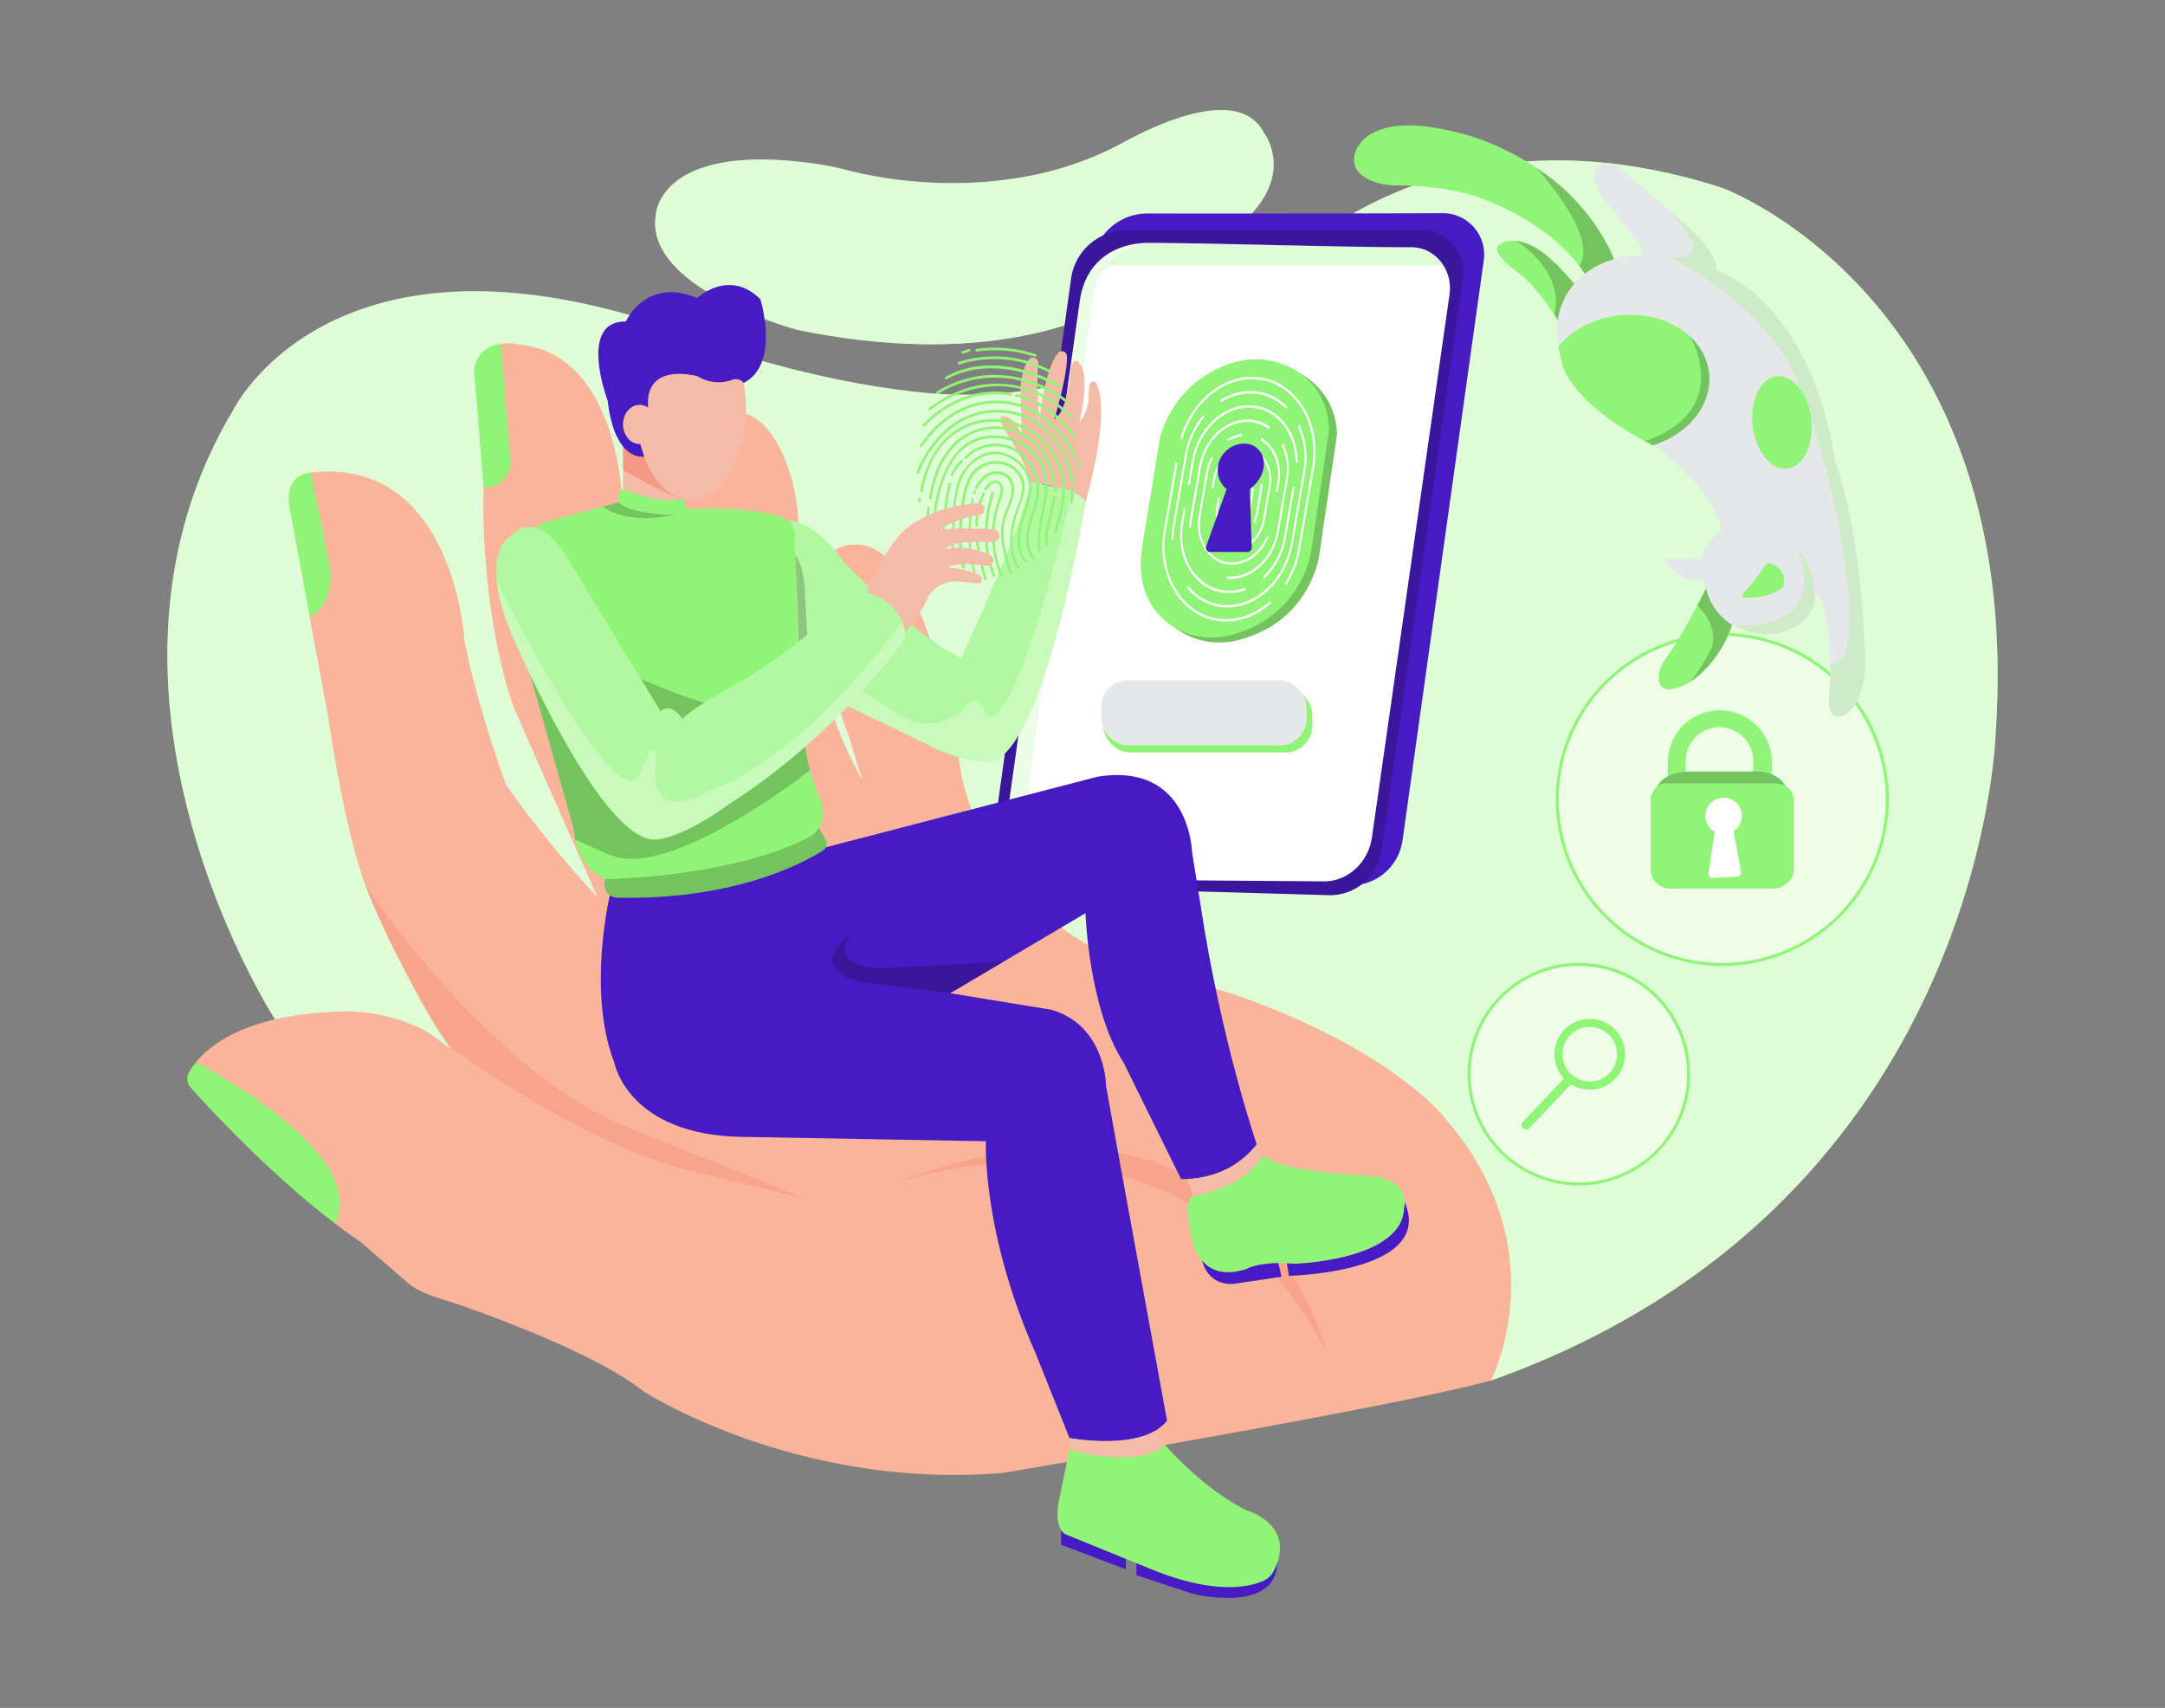 <svg id="ed969318-4208-4d0d-ba46-70c4a22989aa" data-name="Layer 1" xmlns="http://www.w3.org/2000/svg" width="865.76" height="682.89" viewBox="0 0 865.76 682.89"><rect x="0" y="0" width="865.76" height="682.89" fill="#808080" stroke="none"/><path d="M110,407.57s-84.72-130.69-16.49-244c0,0,36.63-74.13,162.26-36.41,0,0,51.48,23,110.58,29.54a179.61,179.61,0,0,0,143.13-47.91C536,83.68,595,45,688.73,75.12c0,0,120.82,44.21,109.33,217.74,0,0-4.87,189.19-201.9,259.16L254.38,541Z" fill="#90F577"/><path d="M110,407.57s-84.72-130.69-16.49-244c0,0,36.63-74.13,162.26-36.41,0,0,51.48,23,110.58,29.54a179.61,179.61,0,0,0,143.13-47.91C536,83.68,595,45,688.73,75.12c0,0,120.82,44.21,109.33,217.74,0,0-4.87,189.19-201.9,259.16L254.38,541Z" fill="#fff" opacity="0.7"/><path d="M262.37,85.24s2-29,64.9-19.58A105.15,105.15,0,0,1,338.66,68c11.07,2.91,43.95,9.78,80.78.61A130.11,130.11,0,0,0,450,56.54c14.16-7.66,45.83-22,55.42-3.44,0,0,21.62,27.4-37,53.13,0,0-42.24,47.47-149.15,25.74C319.28,132,256.48,115.52,262.37,85.24Z" fill="#90F577"/><path d="M262.37,85.24s2-29,64.9-19.58A105.15,105.15,0,0,1,338.66,68c11.07,2.91,43.95,9.78,80.78.61A130.11,130.11,0,0,0,450,56.54c14.16-7.66,45.83-22,55.42-3.44,0,0,21.62,27.4-37,53.13,0,0-42.24,47.47-149.15,25.74C319.28,132,256.48,115.52,262.37,85.24Z" fill="#fff" opacity="0.7"/><circle cx="688.73" cy="319.64" r="65.99" fill="#fff" opacity="0.45"/><path d="M688.73,386.24a66.6,66.6,0,1,1,66.6-66.6A66.66,66.66,0,0,1,688.73,386.24Zm0-132a65.38,65.38,0,1,0,65.38,65.38A65.45,65.45,0,0,0,688.73,254.26Z" fill="#90F577"/><path d="M687.76,284a20.82,20.82,0,0,0-20.82,20.82v6.77h41.63v-6.77A20.82,20.82,0,0,0,687.76,284Zm13.33,26.46h-27v-6.18a13.49,13.49,0,0,1,27,0Z" fill="#90F577"/><path d="M682.27,235.17S673,253.93,666,263.47a12.2,12.2,0,0,0-1.54,2.66,12.36,12.36,0,0,0-1.08,6.33,3.92,3.92,0,0,0,4.18,3.15c3.26-.23,9.61-2,16.79-10.67,0,0,6.7-8.11,8.25-15.27C692.58,249.67,684.78,245.83,682.27,235.17Z" fill="#90F577"/><path d="M678.72,242.07s9,8,5.61,17.28c0,0-4.24,8.45-8.6,13.37,0,0,11.64-6.77,16.85-23.05a23.37,23.37,0,0,1-10.31-14.5Z" opacity="0.2"/><path d="M458.85,85.35c30.35.07,88.26,0,118.19-.11a16.54,16.54,0,0,1,16.29,18.93L560.87,335.89A20.88,20.88,0,0,1,539.66,354l-122.85-3.55a12.57,12.57,0,0,1-12-14.34l31.91-231.3A22.38,22.38,0,0,1,458.85,85.35Z" fill="#471BC3"/><path d="M450.48,92.13c30.34.06,88.26,0,118.18-.11A16.41,16.41,0,0,1,585,110.74L552.5,340a20.84,20.84,0,0,1-21.22,17.9l-122.85-3.51a12.47,12.47,0,0,1-12-14.19l31.9-228.85A22.29,22.29,0,0,1,450.48,92.13Z" fill="#471BC3"/><path d="M450.48,92.13c30.34.06,88.26,0,118.18-.11A16.41,16.41,0,0,1,585,110.74L552.5,340a20.84,20.84,0,0,1-21.22,17.9l-122.85-3.51a12.47,12.47,0,0,1-12-14.19l31.9-228.85A22.29,22.29,0,0,1,450.48,92.13Z" opacity="0.2"/><path d="M579.67,117.61l-31,216.88c-1.39,10.49-9.88,18.2-19.75,17.9l-116.44-.88A11,11,0,0,1,404,346.7a14.62,14.62,0,0,1-2.69-10.36l30.35-215c2.36-19.46,17.27-24.24,27.64-24.22,28.26.07,77.31,1.83,105.16,1.75C573.82,98.87,581,107.72,579.67,117.61Z" fill="#fff"/><path d="M459.34,97.13S437.9,101.5,436.72,121L407.31,345.53,404,346.7a14.62,14.62,0,0,1-2.69-10.36l30.35-215C434.06,101.89,449,97.11,459.34,97.13Z" fill="#90F577" opacity="0.18"/><path d="M443,106.23H577.27s-4.52-7.32-12.77-7.35L459.34,97.13S447.26,100,443,106.23Z" fill="#90F577" opacity="0.3"/><path d="M460,220.22,467,177a43.1,43.1,0,0,1,26.83-29.2c10.61-4,22.7-2.33,31.23,5.14,5,4.35,9.17,10.89,9.6,20.62l-7.06,48.06s-3,26.4-31.9,34.18c-10.19,2.74-21.22.23-28.53-7.38C461.8,242.83,457.72,234,460,220.22Z" fill="#90F577"/><path d="M460,220.22,467,177a43.1,43.1,0,0,1,26.83-29.2c10.61-4,22.7-2.33,31.23,5.14,5,4.35,9.17,10.89,9.6,20.62l-7.06,48.06s-3,26.4-31.9,34.18c-10.19,2.74-21.22.23-28.53-7.38C461.8,242.83,457.72,234,460,220.22Z" opacity="0.2"/><rect x="441.18" y="274.87" width="83.57" height="25.99" rx="10.67" fill="#90F577"/><polygon points="424.33 611.76 424.33 617.66 450.22 627.45 450.22 623.24 424.33 611.76" fill="#471BC3"/><path d="M454.43,624.94v4.88l22.5,7.42s33.23,8.34,33.83-12.3Z" fill="#471BC3"/><path d="M344.83,311.83v0l-5.69-18.25c-29.73-80.94,3.09-75.71,3.09-75.71,29.24-2.1,42.29,92.42,42.29,92.42,14.71,63.12,73.09,79.34,92.73,83.06A120.3,120.3,0,0,1,494.59,398c64,22.45,84.16,50.16,84.16,50.16C623.14,500.34,596.16,552,596.16,552c-41.08,11.15-194.93,36.9-194.93,36.9-82.85,7-144.12-32.72-144.12-32.72-21.58-17.4-77.46-35.86-77.46-35.86-13.74-3.82-16.88-7.65-16.88-7.65l-18.45-16c-3.47-2.36-6.92-4.86-10.33-7.47L78.33,424.74c6.41-7.81,21.7-19.07,56.83-20.26a69.65,69.65,0,0,1,34.89,7.62c3.23,1.7,12,9.35,9.6,6.2-13.4-17.46-31.5-59.48-31.5-59.48-9.75-21.23-17.06-73.1-17.06-73.1l-7.3-39.21.42-57.58c57.36-6.53,61.54,67.21,61.54,67.21,5.22,27.14,16.71,57.79,16.71,57.79A427.5,427.5,0,0,0,239,358.81h0c-12.59-28.25-27-61-32.14-72.77a82.71,82.71,0,0,1-3.7-10.19c-11-38-9.92-76.6-9.78-80.92l6.91-57.47a21.56,21.56,0,0,1,7.39.32c41.42,4.17,41.42,66.83,41.42,66.83l40.38-39a17.39,17.39,0,0,1,2.21-.5c11.35-1.84,18.44,9,22.58,19.54a73.45,73.45,0,0,1,5,25.37c1.3,61.61,24.78,100.56,25.53,101.77" fill="#f9b499"/><path d="M356.78,473.45S473.09,429.39,530.67,541C530.67,541,500.12,417.64,356.78,473.45Z" fill="#f7a48b"/><path d="M134,489.21C107.48,469,83.54,443,76.24,434.81a5.29,5.29,0,0,1-.61-6.21,29.29,29.29,0,0,1,2.7-3.86S148.38,460.52,134,489.21Z" fill="#90F577"/><path d="M123.89,246.57l-7.66-41.21c-3.83-16.36,8-16.36,8-16.36h.08l7.59,37.61C134,242.27,123.89,246.57,123.89,246.57Z" fill="#90F577"/><path d="M193.38,194.93l0-.4-3.84-47c1.46-7.11,6.37-9.45,10.72-10.06l3.9,47S204.76,194.19,193.38,194.93Z" fill="#90F577"/><path d="M146.16,354s50.7,76.85,107.46,97.78L321,479l-44.73-10.89s-37.56-7.3-96.62-49.81C179.65,418.3,158.24,385.8,146.16,354Z" fill="#f7a48b"/><path d="M249.16,196.89V175.08L271,184.34,273.12,200S258.07,203.35,249.16,196.89Z" fill="#f4bba8"/><path d="M249.16,175.08V188s17.57,9.79,24,12L271,184.34Z" fill="#f49984"/><path d="M324.64,334.11s-28.44,18.29-82.5,17.4c0,0-9.94-3.51-12.13-15.88a26.56,26.56,0,0,1-.4-3.61l-19.84-70.31a86.52,86.52,0,0,1-5.58-19.44c-.95-6-1.18-12.67.39-18.69A21.69,21.69,0,0,1,220,208.21l27.48-7.36s-1.88-7.81,5.31-4c0,0,10.37,4,16.54,3.12,0,0,4.54-1.52,5,1.44v2.08s27.1-1.08,38.59,3.39a7.33,7.33,0,0,1,2.56,1.67,8,8,0,0,1,2.4,5.6c.14,9,.65,34.91,2.11,59,.51,8.51,1.14,16.79,1.92,24a73,73,0,0,0,1.88,10.2h0a4.43,4.43,0,0,1,.13.49,101.15,101.15,0,0,0,4.15,12.15C329.66,323.89,330.11,329.2,324.64,334.11Z" fill="#90F577"/><path d="M247.52,200.85,241,202.59s8.69,7.44,28.67,3.35C269.68,205.94,251.29,205.58,247.52,200.85Z" opacity="0.2"/><path d="M324,307.9h0c-.95.76-41.64,32.77-68.75,35.43A25.91,25.91,0,0,1,242,341.06l-12-5.43a26.56,26.56,0,0,1-.4-3.61l-19.84-70.31a86.52,86.52,0,0,1-5.58-19.44s64.31,46,116.81,45c0,0,.62,12.67,2.81,20.18h0Z" opacity="0.2"/><path d="M434.06,200.85s-16.68,101.51-38.54,103.74c0,0-11.47.37-24.81-7L320,273.17c-.28-4.52-.51-9.11-.73-13.63-.92-19.62-1.27-38.11-1.38-45.4a8,8,0,0,0-2.4-5.6l.25-.25s9.75-.41,21.61,16.27c0,0,30,31.12,47.05,38.54,0,0,25.94-55.22,27.42-70,0,0,10.32.94,16.93,3.62C431.45,197.77,433.52,199.14,434.06,200.85Z" fill="#90F577"/><path d="M434.06,200.85s-16.68,101.51-38.54,103.74c0,0-11.47.37-24.81-7L320,273.17c-.28-4.52-.51-9.11-.73-13.63-.92-19.62-1.27-38.11-1.38-45.4a8,8,0,0,0-2.4-5.6l.25-.25s9.75-.41,21.61,16.27c0,0,30,31.12,47.05,38.54,0,0,25.94-55.22,27.42-70,0,0,10.32.94,16.93,3.62C431.45,197.77,433.52,199.14,434.06,200.85Z" fill="#fff" opacity="0.3"/><path d="M434.06,200.85s-16.68,101.51-38.54,103.74c0,0-11.47.37-24.81-7L320,273.17l-.73-13.63,41.05,26.81c13.7,7.7,24.83-2.27,24.83-2.27,7-9.76,8.89,1.62,8.89,1.62,12.6,9.62,34.71-89,34.71-89C431.45,197.77,433.52,199.14,434.06,200.85Z" fill="#fff" opacity="0.3"/><path d="M320,273.17l3.95,1.9-2-36.71s.19-10.84-3.89-16.39Z" opacity="0.2"/><path d="M434.06,200.85s10.51-35.62,4.35-47.58a1.42,1.42,0,0,0-2.64.37,27.2,27.2,0,0,0-.49,5.24,15.18,15.18,0,0,1-1.37,6.19,18.39,18.39,0,0,1-2.22,3.84s4.83-20.14-.65-24.36c0,0-2.86-1.87-3,5.32,0,0-1.57,15.15-6.39,17.61,0,0,5.38-17.75,5-25.17a2,2,0,0,0-3.53-1.17c-2.25,2.63-5.38,9.49-7.52,27.28,0,0-1.4-15.94-.38-22.88a2.19,2.19,0,0,0-3.85-1.75c-1.06,1.32-2.15,3.93-3,8.75a17.19,17.19,0,0,0-.29,3.65c.1,4,.36,13.77.65,18.81,0,0-1.42-7.5-7.55-8.69,0,0-3.16-.37,1.14,6.49,0,0,9.42,14.49,9.56,20.26C411.83,193.06,431.35,194.63,434.06,200.85Z" fill="#f4bba8"/><path d="M737,286.25c-7,2.15-5.52-8.66-5.52-8.66.37-4.3.5-8.26.45-11.87-.17-17.05-4.09-26.31-4.09-26.31-.76-2.76-1.94-1.85-2-.23a8.16,8.16,0,0,1-.51,2.58c-3.94,11.38-17.44,11.81-17.44,11.81-25-.24-26.18-21.62-26.18-21.62-11.05,1.69-16.34-8.41-16.34-8.41l15.38-.24c0-5.53,7.44-11.05,7.44-11.05C686,195.2,662,178.61,662,178.61l-1.06-.54c-34.07-17.55-36.18-32.61-36.18-32.61a54.37,54.37,0,0,1-1.56-7.06,37.76,37.76,0,0,1-.23-10.27,26.41,26.41,0,0,1,6.57-14.73c5.86-6.53,14.11-9.41,19.07-10.62a19.61,19.61,0,0,1,6.26-.34c3.7.29,1.12-4.3,1.12-4.3L641.35,79.63c-5.76-8.88-2.87-12.73-2.87-12.73,5.29-5,11.29,1.93,11.29,1.93L668.6,85.07l5.67,4.9c14.17,13,12,18,12,18,37.64,15.51,46.29,67.35,47.43,75.35a10.72,10.72,0,0,0,.53,2.15c10.43,29.41,11.61,76.88,11.61,76.88C746.58,282.2,737,286.25,737,286.25Z" fill="#e6e7e8"/><path d="M737,286.25c-7,2.15-5.52-8.66-5.52-8.66.37-4.3.5-8.26.45-11.87h0c12.79.45,5.84-40.38,5.84-40.38-5.42-38.23-15.92-65.35-20.35-75.59a54.77,54.77,0,0,0-4.69-8.69c-17-25.31-45.28-38.18-45.28-38.18H673a4,4,0,0,0,3.82-5.43c-2.1-5.33-8.26-12.38-8.26-12.38l5.67,4.9c14.17,13,12,18,12,18,37.64,15.51,46.29,67.35,47.43,75.35a10.72,10.72,0,0,0,.53,2.15c10.43,29.41,11.61,76.88,11.61,76.88C746.58,282.2,737,286.25,737,286.25Z" fill="#90F577" opacity="0.3"/><path d="M693.43,250.17s37.68,3.22,25.84-29.85c0,0,5.6,4,6.58,18.86,0,0-.54,12.12-18,14.39C707.9,253.57,701.27,254.51,693.43,250.17Z" fill="#90F577" opacity="0.3"/><path d="M706.25,225.6c-1.46,2.08-6.48,9.12-9.42,12a.72.72,0,0,0,.45,1.24c3.27.26,10.58.25,15.67-4.07,0,0,2.79-7.35-5.57-9.62A1.05,1.05,0,0,0,706.25,225.6Z" fill="#90F577"/><ellipse cx="712.59" cy="168.88" rx="11.77" ry="18.58" transform="translate(-14.77 83.69) rotate(-6.65)" fill="#90F577"/><path d="M661,178.07h0l-3.11-1.64-.09,0c-31-16.82-33-30.93-33-30.93a54.37,54.37,0,0,1-1.56-7.06c5.4-6.45,14-11.15,24-12.32,11.27-1.3,21.77,2.11,28.55,8.41A23.37,23.37,0,0,1,683.42,149C684.91,161.7,675.25,173.59,661,178.07Z" fill="#90F577"/><path d="M661,178.07h0l-3.11-1.64-.09,0c35.22-12.44,18.56-41,18-41.9A23.37,23.37,0,0,1,683.42,149C684.91,161.7,675.25,173.59,661,178.07Z" opacity="0.2"/><path d="M629.56,113.4A26.41,26.41,0,0,0,623,128.13c-.3-.52-8-13.36-16.07-19.22,0,0-13.47-9.33-6-11.78,0,0,7.44-5.06,22.06,9.1Z" fill="#90F577"/><path d="M629.56,113.4c-6.34,7.71-6.57,14.73-6.57,14.73l-1.46-2.33c4.38-17.79-15.35-29.55-15.35-29.55s7,.24,14.1,7.49l2.72,2.49Z" opacity="0.2"/><path d="M633.8,109.54s-10.57-18.92-42-30.45c0,0-12.55-5-32.8-4.93a29,29,0,0,1-7.19-.82c-5-1.27-11.8-4.36-10.05-11.66,0,0,3.24-19.14,43.32-8.1,0,0,42.89,9.9,60.37,50.08C645.49,103.66,638.05,105.68,633.8,109.54Z" fill="#90F577"/><path d="M633.8,109.54a29.25,29.25,0,0,1,11.69-5.88s-8-22.14-31.37-36.76c0,0,25.59,27.4,17.41,39.33Z" opacity="0.2"/><circle cx="631.37" cy="429.53" r="43.9" fill="#fff" opacity="0.45"/><path d="M631.37,474a44.51,44.51,0,1,1,44.51-44.51A44.56,44.56,0,0,1,631.37,474Zm0-87.8a43.29,43.29,0,1,0,43.29,43.29A43.34,43.34,0,0,0,631.37,386.24Z" fill="#90F577"/><path d="M610.31,451.66a1.78,1.78,0,0,1-1.25-.5,1.82,1.82,0,0,1-.08-2.58l16.39-17.4a1.83,1.83,0,1,1,2.66,2.51l-16.39,17.4A1.82,1.82,0,0,1,610.31,451.66Z" fill="#90F577"/><path d="M635.73,407.4a14.15,14.15,0,1,0,14.14,14.15A14.15,14.15,0,0,0,635.73,407.4Zm0,25a10.89,10.89,0,1,1,10.89-10.89A10.88,10.88,0,0,1,635.73,432.43Z" fill="#90F577"/><path d="M243.87,357.91s-9.19,38.61,1.75,66.83c0,0,5.22,29.12,51.17,29.82l97.47,1.74S392.52,492.4,414.1,541l13.58,34s29.24,5.57,39-7l-17.06-93.29-7.31-40.38s0-24.32-21.93-30.61L380,397.12l54.07-32s1.28,38.18,15.2,59.65l23,46.61s18.79,1.31,30.28-13.84c0,0-14.1-40.72-22.45-95.55l-3.39-21.15s-.79-36.29-37.86-30.28l-108.2,28.11L272.78,352.4Z" fill="#471BC3"/><path d="M401.23,384.54l-49.69,2.65c-20.77-1.39-11.91-13.29-11.91-13.29-17.72,14.67,5.19,18.83,5.19,18.83L380,397.12Z" opacity="0.2"/><path d="M427.68,575v4.67s29,8.33,38.24-1.92L462.08,572S452.93,578.94,427.68,575Z" fill="#f4bba8"/><path d="M426.18,613.5s-4.45-1.48-3-12.17l4.47-21.66s26.94,8,38.24-1.92c0,0,14.87,17.35,32.38,26,0,0,20.45,5.72,11.17,24.23a8.74,8.74,0,0,1-4.28,4.12c-5.41,2.38-18.77,5.54-43.1-4Z" fill="#90F577"/><path d="M501.36,459l3.73,3s-7.11,13-28,16.35l-2.38-6.91A36.5,36.5,0,0,0,501.36,459Z" fill="#f4bba8"/><path d="M561.48,483c-.71,21.09-44.07,22.27-44.07,22.27-1-.08-1.93-.15-2.83-.18-1.18-.06-2.29-.08-3.32-.06-9.19.07-12.81,2.37-12.81,2.37-9.1,2.94-14.53.43-17.77-3.41h0c-4.34-5.15-4.73-12.68-4.73-12.68-2.38-13.52,1.18-13,1.18-13,21.8-3.79,28-16.35,28-16.35,6.87,6.4,38.15,8,38.15,8,16.07,0,18.4,6.94,18.47,10.7A8.06,8.06,0,0,1,561.48,483Z" fill="#90F577"/><path d="M512.44,510.49l-19,2.83c-10.54.69-12.37-8.35-12.8-9.33,3.24,3.84,8.67,6.35,17.77,3.41,0,0,3.62-2.3,12.81-2.37Z" fill="#471BC3"/><path d="M515.45,510.12l-.87-5c.9,0,1.84.1,2.83.18,0,0,43.36-1.18,44.07-22.27a8.06,8.06,0,0,0,.23-2.34h0C573.93,508.86,515.45,510.12,515.45,510.12Z" fill="#471BC3"/><ellipse cx="276.35" cy="163.55" rx="21.97" ry="36.41" fill="#f4bba8"/><path d="M257.61,182.56S245.88,185,243,160.15c0,0-12.08-31.89,7.3-31.59,0,0,7.84-18,28.47-9.4,0,0,12.79-12,25.32.52,0,0,8,26.08-6.71,33.4a4.08,4.08,0,0,0-4.34-1.29s-7.14,3-13.92-1.3c0,0-21.5-6.27-19.93,12.53l-3.14,14.52S257.08,181.19,257.61,182.56Z" fill="#471BC3"/><ellipse cx="255.76" cy="169.7" rx="6.61" ry="7.84" fill="#f4bba8"/><path d="M327.38,330.92l2.75,4.56a3.36,3.36,0,0,1-1.06,4.58c-8.27,5.25-35.48,19.78-82.17,18.86a5.26,5.26,0,0,1-4.82-7.27l.06-.14s51.86-.68,82.5-17.4A9,9,0,0,0,327.38,330.92Z" fill="#90F577"/><path d="M327.38,330.92l2.75,4.56a3.36,3.36,0,0,1-1.06,4.58c-8.27,5.25-35.48,19.78-82.17,18.86a5.26,5.26,0,0,1-4.82-7.27l.06-.14s51.86-.68,82.5-17.4A9,9,0,0,0,327.38,330.92Z" opacity="0.2"/><path d="M456.81,218.19,463.87,175a43.1,43.1,0,0,1,26.83-29.2c10.61-4,22.7-2.33,31.23,5.13,5,4.36,9.17,10.9,9.61,20.63l-7.07,48.06s-3,26.4-31.9,34.18c-10.19,2.74-21.22.23-28.53-7.38C458.63,240.79,454.56,231.94,456.81,218.19Z" fill="#90F577"/><path d="M487.23,247.35h0c-14-1.83-23.47-16.92-21.23-33.7.07-.54.15-1.08.25-1.61l4.64-27h-.05a4.13,4.13,0,0,1-.75-.19l-4.65,27.06c-3.07,17.18,6,33.37,20.26,36.16.45.09.9.16,1.36.22,7.49,1,15.17-1.62,21.33-7.28a4,4,0,0,1-.39-.84C502,245.74,494.53,248.32,487.23,247.35Z" fill="#fff"/><path d="M503.82,150.9C490,149,476.5,159.71,472,175.39a3,3,0,0,1,.51.07l.3,0c4.43-15.15,17.53-25.48,30.86-23.62,14,1.82,23.47,16.91,21.23,33.69-.07.54-.15,1.08-.25,1.62l-5.54,32.22a38.2,38.2,0,0,1-5.36,14,2.62,2.62,0,0,1,.67.49,39,39,0,0,0,5.49-14.33l5.54-32.22c3.08-17.17-6-33.37-20.23-36.17C504.74,151,504.28,151,503.82,150.9Z" fill="#fff"/><path d="M502.68,157.49a20,20,0,0,1,11.62,6,6.12,6.12,0,0,1,.54-.79,20.69,20.69,0,0,0-12-6.18A22.22,22.22,0,0,0,487.93,160a5.51,5.51,0,0,1,.23.91A21.51,21.51,0,0,1,502.68,157.49Z" fill="#fff"/><path d="M469.23,215.62a32.69,32.69,0,0,1,.48-5l4.9-28.48a33,33,0,0,1,7.13-15.6,3.54,3.54,0,0,1-.57-.59A34,34,0,0,0,473.82,182l-4.9,28.48a34.55,34.55,0,0,0-.49,5.27A3.11,3.11,0,0,1,469.23,215.62Z" fill="#fff"/><path d="M519.74,169.93a3.83,3.83,0,0,1-.73.54,31,31,0,0,1,2.14,18.15l-4.89,28.48c-2.78,15.48-15.1,26.29-28.08,24.63h0a20.28,20.28,0,0,1-12.95-7.45,3.39,3.39,0,0,1-.82.43,21,21,0,0,0,13.6,8c13.43,1.72,26.18-9.46,29-25.48l4.9-28.48A32.11,32.11,0,0,0,519.74,169.93Z" fill="#fff"/><path d="M475.8,193.87l1.62-9.4c2.4-13.4,13.06-22.74,24.28-21.31,9.4,1.22,16.34,10.42,16.42,21.77a3.66,3.66,0,0,1,.81,0h0c0-11.84-7.27-21.48-17.08-22.75-11.67-1.5-22.76,8.22-25.25,22.15L475,193.83a5.44,5.44,0,0,1,.57,0Z" fill="#fff"/><path d="M497.85,235a17.66,17.66,0,0,1-8.66,1c-10.65-1.36-17.92-12.83-16.24-25.63.05-.43.12-.86.2-1.28l1-5.67-.26,0a3.53,3.53,0,0,1-.54-.13l-1,5.7c-2.36,13.21,4.61,25.66,15.56,27.81.36.07.71.13,1.06.17a18.54,18.54,0,0,0,9.17-1.09A4.14,4.14,0,0,1,497.85,235Z" fill="#fff"/><path d="M517.27,194.59l-.34-.05-3.47,20.23a28.08,28.08,0,0,1-8.21,15.64,4.51,4.51,0,0,1,.29.9,29,29,0,0,0,8.72-16.43l3.47-20.24Z" fill="#fff"/><path d="M507.82,170.69a15.12,15.12,0,0,0-6.92-2.84c-9.92-1.27-19.35,7-21.47,18.83l-3.59,20.89a27.56,27.56,0,0,0-.37,3.73,4.28,4.28,0,0,1,.86-.57,24.06,24.06,0,0,1,.31-3l3.6-20.89c2-11.3,11-19.19,20.49-18a14.31,14.31,0,0,1,6.54,2.71A6.63,6.63,0,0,1,507.82,170.69Z" fill="#fff"/><path d="M513.2,177.33a4.75,4.75,0,0,1-.64.7,22.61,22.61,0,0,1,1.67,13.49l-3.6,20.89c-2,11-10.5,18.76-19.74,18.05a5.64,5.64,0,0,1-.48.95c9.8,1,19-7.24,21-18.88l3.59-20.9A23.6,23.6,0,0,0,513.2,177.33Z" fill="#fff"/><path d="M496.51,174.46a6.74,6.74,0,0,1,.26-1,14.3,14.3,0,0,0-6.12,2.26,3.17,3.17,0,0,1,.6.66A13.55,13.55,0,0,1,496.51,174.46Z" fill="#fff"/><path d="M506.59,214.33c-2.87,7-9.14,11.25-15.48,10.45-7.33-.95-12.31-8.87-11.14-17.67,0-.29.08-.58.14-.87l2.94-17.13a20,20,0,0,1,1.93-5.75,3.87,3.87,0,0,1-.5-.86,21.24,21.24,0,0,0-2.21,6.48l-2.95,17.12c-1.64,9.25,3.24,18,10.91,19.47.25.05.49.09.74.12,6.72.84,13.35-3.63,16.4-11.07A4.3,4.3,0,0,1,506.59,214.33Z" fill="#fff"/><path d="M510.79,193l-.61,3.56a2.83,2.83,0,0,1,.65,0l.17,0,.6-3.5c1.31-7.47-1.65-14.81-7.25-18a6,6,0,0,1-.15,1C509.34,179.2,512,186,510.79,193Z" fill="#fff"/><path d="M499,179.14c-6.42-.82-12.52,4.53-13.89,12.19l-.65,3.8a4.2,4.2,0,0,1,.78.26l.68-3.95c1.28-7.14,7-12.11,12.94-11.33,5.67.75,9.51,6.88,8.6,13.68,0,.21-.06.42-.1.63L505,207.77c-1.11,6.18-5.57,10.87-10.81,11.37a5.37,5.37,0,0,1-.13,1c5.68-.48,10.55-5.54,11.75-12.24l2.3-13.34c1.3-7.27-2.54-14.12-8.57-15.3C499.35,179.2,499.15,179.16,499,179.14Z" fill="#fff"/><path d="M489.86,189.46a2.74,2.74,0,0,1,.5.07,7.88,7.88,0,0,1,7.46-3.8,6.17,6.17,0,0,1,2.4.85,5.31,5.31,0,0,1,.47-.84,6.88,6.88,0,0,0-2.7-1c-3.26-.41-6.53,1.37-8.51,4.64A2.5,2.5,0,0,1,489.86,189.46Z" fill="#fff"/><path d="M502.19,205.45a11.23,11.23,0,0,1-1.06,3.13,2.56,2.56,0,0,1,.64.55,12.16,12.16,0,0,0,1.22-3.57l1.65-9.58a12.21,12.21,0,0,0,.14-2.7,3,3,0,0,1-.81.25,10.92,10.92,0,0,1-.14,2.35Z" fill="#fff"/><path d="M494.83,213.44a6.32,6.32,0,0,1-1.79,0c-4-.55-6.7-4.89-6-9.69l.06-.42.75-4.33a3.39,3.39,0,0,1-.77-.29l-.78,4.51c-.94,5.28,1.86,10.26,6.25,11.11l.4.06a7.34,7.34,0,0,0,2,0A7.47,7.47,0,0,1,494.83,213.44Z" fill="#fff"/><path d="M497,190.44c-2.93-.37-5.7,2.08-6.31,5.57l-1,5.81a6.38,6.38,0,0,0-.09,1.63,4,4,0,0,1,.81-.67,6,6,0,0,1,.08-.84l1-5.81c.53-2.94,2.87-5,5.34-4.67s3.92,2.85,3.54,5.66a2,2,0,0,0,0,.24l-1,5.8a5.75,5.75,0,0,1-3.42,4.46,7.51,7.51,0,0,1-.28,1.06,6.63,6.63,0,0,0,4.5-5.41l1-5.8c.61-3.3-1.12-6.42-3.85-7Z" fill="#fff"/><path d="M490.53,195.59l-8.19,22.85a1.68,1.68,0,0,0,1.59,2.25h14.93a1.68,1.68,0,0,0,1.68-1.73l-.73-23.38s7.2-5.1,5.26-12.62a7.64,7.64,0,0,0-6.95-5.57,10.57,10.57,0,0,0-8,3.09,10.15,10.15,0,0,0-3.14,7.93A9.69,9.69,0,0,0,490.53,195.59Z" fill="#471BC3"/><rect x="440.35" y="272.02" width="82.13" height="25.99" rx="10.67" fill="#e6e7e8"/><path d="M660.14,319.87v27.78a7.53,7.53,0,0,0,1.57,4.73c1.31,1.63,3.69,3.19,7.95,2.91l39.93,0a4.11,4.11,0,0,0,1.21-.17c1.79-.54,6.52-2.46,6.52-7.52v-27.5a6.63,6.63,0,0,0-7.19-6.83H666.5A6.54,6.54,0,0,0,660.14,319.87Z" fill="#90F577"/><path d="M662.72,314.63s1.62-5.87,13.5-6.15h26.35s7.88-.32,11.32,5.67a11.59,11.59,0,0,0-3.76-.85H666.5A4.83,4.83,0,0,0,662.72,314.63Z" fill="#90F577"/><path d="M662.72,314.63s1.62-5.87,13.5-6.15h26.35s7.88-.32,11.32,5.67a11.59,11.59,0,0,0-3.76-.85H666.5A4.83,4.83,0,0,0,662.72,314.63Z" opacity="0.2"/><path d="M693.26,332.3a7.29,7.29,0,1,0-7.56.27l-2.52,16.65A1.57,1.57,0,0,0,684.8,351l10-.48a1.56,1.56,0,0,0,1.46-1.84Z" fill="#fff"/><path d="M414.19,141.62a52.4,52.4,0,0,0-23.72-2.12.54.54,0,0,0,.14,1.07,51.11,51.11,0,0,1,23.17,2.05c.63.21,1-.79.41-1Z" fill="#90F577"/><path d="M420.13,148.07a48,48,0,0,0-36.79-3.37c-.64.2-.24,1.19.39,1a46.92,46.92,0,0,1,36,3.38c.59.31,1-.69.41-1Z" fill="#90F577"/><path d="M424.11,153.87c-10.56-5.66-23-9.31-35-7.12a35.84,35.84,0,0,0-11,3.92c-.59.32-.2,1.32.39,1,11.62-6.43,25.16-5.13,37-.54a74.64,74.64,0,0,1,8.13,3.75c.59.32,1-.68.4-1Z" fill="#90F577"/><path d="M427,160.14c-11.16-8.61-25.77-12.43-39.5-9a46.45,46.45,0,0,0-12.88,5.39c-.57.34-.18,1.34.4,1a44.26,44.26,0,0,1,22-6.54,45.61,45.61,0,0,1,20.13,4.43,49,49,0,0,1,9.23,5.63c.53.41,1.17-.44.64-.85Z" fill="#90F577"/><path d="M428.82,166.64a40.9,40.9,0,0,0-43.53-11,50,50,0,0,0-13.84,7.46.53.53,0,0,0,.62.85A45.71,45.71,0,0,1,396,154.53a39.23,39.23,0,0,1,32,12.77c.45.5,1.28-.16.82-.66Z" fill="#90F577"/><path d="M404.26,157.1A37.1,37.1,0,0,0,386,158.55a42.4,42.4,0,0,0-16.93,11.2c-.47.49.35,1.14.81.65,9-9.51,21.57-14.39,34.22-12.23.66.11.8-1,.14-1.07Z" fill="#90F577"/><path d="M429.9,174.12a41,41,0,0,0-14.69-13.28c-.59-.32-1,.68-.41,1a39.81,39.81,0,0,1,14.27,12.95c.39.57,1.21-.1.83-.66Z" fill="#90F577"/><path d="M430.06,182.23c-4.13-9.4-11.59-17-21.08-20.3a33,33,0,0,0-27.58,2.94A42.18,42.18,0,0,0,368,177.94c-.38.57.43,1.23.81.66,5.83-8.78,14.48-15.41,24.7-17A32,32,0,0,1,419,168.9a37.75,37.75,0,0,1,10.07,13.76.53.53,0,0,0,1-.43Z" fill="#90F577"/><path d="M429.19,192.37c-1.39-11.52-8.24-21.58-18.56-26.08a30.5,30.5,0,0,0-30.49,3.86c-6.17,4.63-10.62,11.29-13.6,18.5a.52.52,0,1,0,.95.42c4.8-11.61,13.82-21.55,26.13-23.74a29.19,29.19,0,0,1,27.32,10,32.82,32.82,0,0,1,7.23,17.23.52.52,0,1,0,1-.16Z" fill="#90F577"/><path d="M369,196.26c1.43-7.89,4.68-15.67,10.65-21a26.22,26.22,0,0,1,17.09-6.64A28.42,28.42,0,0,1,413.71,174a26.93,26.93,0,0,1,10.36,15.37c1.66,6.85.23,13.73-1.74,20.42a11,11,0,0,0-.5,3.27c0,.69,1,.53,1-.15a15.56,15.56,0,0,1,.93-4.47c.41-1.49.79-3,1.11-4.51a46.61,46.61,0,0,0,1-6.86,26.39,26.39,0,0,0-.41-6.15,28,28,0,0,0-9.66-16.65,29.35,29.35,0,0,0-17.12-6.69A27.33,27.33,0,0,0,380.73,173c-6.2,4.71-10,11.93-12,19.54-.29,1.18-.54,2.37-.76,3.56a.51.51,0,1,0,1,.14Z" fill="#90F577"/><path d="M419.19,217.59a18,18,0,0,1-.06-5.23c.22-1.07.51-2.13.75-3.2q.72-3,1.39-6.08a43.23,43.23,0,0,0,.88-4.48.51.51,0,1,0-1-.14,42.22,42.22,0,0,1-.88,4.48q-.69,3.13-1.43,6.26c-.24,1.05-.54,2.1-.74,3.16a20.2,20.2,0,0,0,.08,5.38c.07.69,1.09.54,1-.15Z" fill="#90F577"/><path d="M372.55,199.15c1.67-11.23,7.2-22.65,18.18-26.46a22.91,22.91,0,0,1,23.84,5.89,24,24,0,0,1,6.32,14.24c.06.69,1.09.54,1-.15a24.42,24.42,0,0,0-16.57-21.1A23.91,23.91,0,0,0,379.82,179c-4.78,5.53-7.22,12.79-8.29,20a.51.51,0,1,0,1,.14Z" fill="#90F577"/><path d="M373.63,215.61a.54.54,0,0,0,.14-1.07.54.54,0,0,0-.14,1.07Z" fill="#90F577"/><path d="M416.21,220.1c-1.35-9.32,3.16-18.29,2.57-27.61a18.39,18.39,0,0,0-4.25-11,20.89,20.89,0,0,0-9.43-6.14c-5.62-1.85-12-1.89-17.31,1.14-4.9,2.81-8.11,7.51-10.38,12.71a57.26,57.26,0,0,0-4.22,25.92c0,.69,1.06.53,1-.16a57,57,0,0,1,3.24-23.09c1.85-4.94,4.49-9.85,8.69-13,4.64-3.51,10.17-4.34,15.73-3.24,7.79,1.54,14.67,7,15.75,15.59,1.23,9.79-3.86,19.22-2.43,29a.52.52,0,0,0,1-.15Z" fill="#90F577"/><path d="M379.4,193.32c-2.24,8.71-2.67,17.82-3,26.77,0,.69,1,.83,1,.14.31-8.95.74-18.07,3-26.77.17-.67-.86-.8-1-.14Z" fill="#90F577"/><path d="M413.54,222.71c-3.14-4.12-2.3-9.74-.87-14.45,1.52-5,3.55-10,2.74-15.36-1.34-8.82-8.64-15.57-17.25-15.54a16.94,16.94,0,0,0-12.32,5.24c-.47.5.35,1.15.81.66,6.05-6.44,16.58-6.29,22.66-.26a18.1,18.1,0,0,1,5.21,11.27c.46,5.47-2.08,10.53-3.4,15.7-1.14,4.49-1.28,9.62,1.6,13.4.41.54,1.23-.12.82-.66Z" fill="#90F577"/><path d="M410.16,223.77c-2.84-3.82-2.58-8.87-1.48-13.36.63-2.61,1.5-5.16,2.22-7.74a33.77,33.77,0,0,0,1.58-7.07c.48-7.84-6.15-14-13.16-14.92-6.22-.84-11.7,3.46-14.89,8.72a18.46,18.46,0,0,0-1.9,4.9,56.74,56.74,0,0,0-1.56,12c-.26,5.79-.51,11.59-.9,17.37,0,.69,1,.83,1,.14.27-4.13.46-8.25.66-12.38.32-6.71.14-14.12,3-20.37,2.15-4.78,6.87-8.89,12-9.41,7.3-.75,15.24,5.85,14.77,13.78a38.53,38.53,0,0,1-1.89,8.18c-.75,2.6-1.63,5.17-2.19,7.83-.92,4.42-.77,9.28,2,13,.41.54,1.23-.12.82-.66Z" fill="#90F577"/><path d="M407.6,226.61c-4.06-6.62-3-14.51-.69-21.65,1.23-3.82,3.34-7.82,2.63-12a10.49,10.49,0,0,0-5.1-7,12.35,12.35,0,0,0-16.11,3.38,24.22,24.22,0,0,0-3.28,8.88,67.49,67.49,0,0,0-1.12,7.89c-.61,6.86-.94,14.32.95,21,.19.67,1.14.24,1-.42-1.66-5.82-1.46-12.31-1-18.33.36-5.38.95-11.15,3.14-16.11a11.3,11.3,0,0,1,15.31-5.69,9.34,9.34,0,0,1,5.39,7.71c.22,4-2,8-3.11,11.73-2.12,7.15-2.74,14.79,1.26,21.3.36.58,1.18-.08.82-.66Z" fill="#90F577"/><path d="M404.65,228.78a65,65,0,0,1-3.15-12.68,24.65,24.65,0,0,1,.07-6.59,27,27,0,0,1,2-6.28c1.33-3.2,2.63-6.68,1.57-10.16a6.68,6.68,0,0,0-6.95-4.65c-3.78.2-6.71,3.15-8.3,6.57a.52.52,0,1,0,.95.41c1.43-3.08,4.06-5.75,7.49-5.91s6.07,2.46,6.17,6.1-2.06,7.13-3.18,10.62a24.44,24.44,0,0,0-.76,10.62,68.86,68.86,0,0,0,3.16,12.37c.21.65,1.16.23.95-.42Z" fill="#90F577"/><path d="M390.13,213.31c0,6.24,1.83,12.15,3.34,18.1.17.66,1.19.51,1-.16-1.47-5.83-3.37-11.68-3.34-17.8,0-.69-1-.83-1-.14Z" fill="#90F577"/><path d="M400.85,229.62a40.62,40.62,0,0,1-3-19.28,39.88,39.88,0,0,1,2.1-9.6c.87-2.45,2.29-5.74,0-7.85s-5,.32-6.27,2.46c-.34.59.47,1.25.81.65.77-1.31,2.12-3.14,3.81-2.81,2.44.49,1.92,3.72,1.31,5.45A48.42,48.42,0,0,0,397,209.12a41.67,41.67,0,0,0,2.9,20.92.52.52,0,0,0,1-.42Z" fill="#90F577"/><path d="M398,230c-4.32-10.42-3.83-22-.52-32.77.2-.66-.75-1.08-.95-.42-3.4,11-3.92,22.92.52,33.61A.52.52,0,0,0,398,230Z" fill="#90F577"/><path d="M389.36,229.28c-4.1-13.13-.8-30.05-.76-30.22l.81.17c0,.16-3.3,16.87.73,29.77Z" fill="#90F577"/><path d="M392.88,197.17a31,31,0,0,0-2.85,13c0,.69,1,.53,1-.15a29.63,29.63,0,0,1,2.78-12.47.52.52,0,1,0-.95-.41Z" fill="#90F577"/><path d="M389.31,196.4l-.17.56a.54.54,0,0,0,0,.22.45.45,0,0,0,0,.2.34.34,0,0,0,.11.17.4.4,0,0,0,.16.12l.13,0a.51.51,0,0,0,.27,0l.11-.07a.52.52,0,0,0,.17-.22l.17-.56a.52.52,0,0,0,0-.21.49.49,0,0,0,0-.21.39.39,0,0,0-.11-.17.48.48,0,0,0-.16-.12l-.14,0a.39.39,0,0,0-.26,0l-.12.07a.56.56,0,0,0-.16.21Z" fill="#90F577"/><path d="M384.3,183.93a17.28,17.28,0,0,0-4.05,5.64.52.52,0,0,0,.95.42,15.9,15.9,0,0,1,3.73-5.21c.5-.46-.13-1.32-.63-.85Z" fill="#90F577"/><path d="M421.64,195.08l0,.87a.5.5,0,0,0,0,.21.46.46,0,0,0,.08.19.52.52,0,0,0,.34.2.51.51,0,0,0,.38-.11.53.53,0,0,0,.2-.36l0-.87a.38.38,0,0,0,0-.21.48.48,0,0,0-.09-.19.5.5,0,0,0-.34-.2.49.49,0,0,0-.38.11.51.51,0,0,0-.2.36Z" fill="#90F577"/><path d="M413.29,159.9a32.78,32.78,0,0,0-6.72-2.32c-.27-.07-.55.21-.58.47a.54.54,0,0,0,.44.6,32,32,0,0,1,6.45,2.24c.6.3,1-.69.41-1Z" fill="#90F577"/><path d="M370.75,203.19a43.73,43.73,0,0,0-.31,5.24.51.51,0,0,0,.58.45.55.55,0,0,0,.45-.61,38.88,38.88,0,0,1,.3-4.94.51.51,0,1,0-1-.14Z" fill="#90F577"/><path d="M367.27,199.41l-.21,1a.52.52,0,0,0,.1.4.5.5,0,0,0,.34.2.48.48,0,0,0,.38-.1.65.65,0,0,0,.2-.36l.21-1a.52.52,0,0,0-.44-.6.48.48,0,0,0-.38.11.59.59,0,0,0-.2.35Z" fill="#90F577"/><path d="M385.14,141.39l2.54-.81a.55.55,0,0,0,.28-.7.52.52,0,0,0-.67-.29l-2.54.81a.55.55,0,0,0-.28.7.52.52,0,0,0,.67.29Z" fill="#90F577"/><path d="M428.18,194.77a19.22,19.22,0,0,1-.16,6,.51.51,0,1,0,1,.14,20.49,20.49,0,0,0,.17-6.25.52.52,0,1,0-1,.15Z" fill="#90F577"/><path d="M430.4,184.67c.09.6.17,1.19.26,1.79a.52.52,0,0,0,.58.46.57.57,0,0,0,.45-.61l-.27-1.79a.52.52,0,0,0-.58-.46.56.56,0,0,0-.44.61Z" fill="#90F577"/><path d="M358.35,215.61a91.31,91.31,0,0,0-12.45,22.75l16,14.69s6.71-7.89,9.38-14.69A12.86,12.86,0,0,1,383,232.5l7.82.74a1.69,1.69,0,0,0,1.72-2.34h0a1.66,1.66,0,0,0-.77-.84,31.1,31.1,0,0,0-11.83-3,.32.32,0,0,1-.08-.63c2.16-.65,6.85-1.49,14.74-.23a2.3,2.3,0,0,0,2.6-2.81h0a2.29,2.29,0,0,0-1.28-1.53c-2.71-1.23-10.41-4.22-17.5-2.19,0,0-.06-3.26,15.22-3h3.51a2.5,2.5,0,0,0,2.5-2.5h0a2.5,2.5,0,0,0-2.33-2.5,145.15,145.15,0,0,0-20.7,0,.35.35,0,0,1-.19-.66c2.85-1.45,9-4.23,15.07-5a2.4,2.4,0,0,0,2.14-2.39h0a2.42,2.42,0,0,0-2.59-2.42C384.53,201.65,367.29,204,358.35,215.61Z" fill="#f4bba8"/><path d="M361.93,255.29c-30.85,42.41-70,65.9-70,65.9-19.54,14.36-29.54,14.44-29.54,14.44C241,337.55,206,256.69,206,256.69c-4.63-10.32-6.72-18.2-7.35-24.19-1.49-13.92,4.84-17.53,4.84-17.53,11.16-12.61,22.49,6.67,22.49,6.67l38.14,62.74c4.85-3.86,8.72,3.16,8.72,3.16,4.43-4.91,22.19-14.37,22.19-14.37,23.13-13.3,48.37-37.16,48.37-37.16,11,2.33,15.56,8,17.38,12.55A16,16,0,0,1,361.93,255.29Z" fill="#90F577"/><path d="M361.93,255.29c-30.85,42.41-70,65.9-70,65.9-19.54,14.36-29.54,14.44-29.54,14.44C241,337.55,206,256.69,206,256.69c-4.63-10.32-6.72-18.2-7.35-24.19-1.49-13.92,4.84-17.53,4.84-17.53,11.16-12.61,22.49,6.67,22.49,6.67l38.14,62.74c4.85-3.86,8.72,3.16,8.72,3.16,4.43-4.91,22.19-14.37,22.19-14.37,23.13-13.3,48.37-37.16,48.37-37.16,11,2.33,15.56,8,17.38,12.55A16,16,0,0,1,361.93,255.29Z" fill="#fff" opacity="0.3"/><path d="M361.93,255.29c-30.85,42.41-70,65.9-70,65.9-19.54,14.36-29.54,14.44-29.54,14.44C241,337.55,206,256.69,206,256.69c-4.63-10.32-6.72-18.2-7.35-24.19,0,0,47,95.34,57.17,77.11,0,0,7.29-19.27,6.6-4.55,0,0-5.24,25.58,21.75,10.86,0,0,33.68-9.62,76.6-67.37h0A16,16,0,0,1,361.93,255.29Z" fill="#fff" opacity="0.3"/></svg>